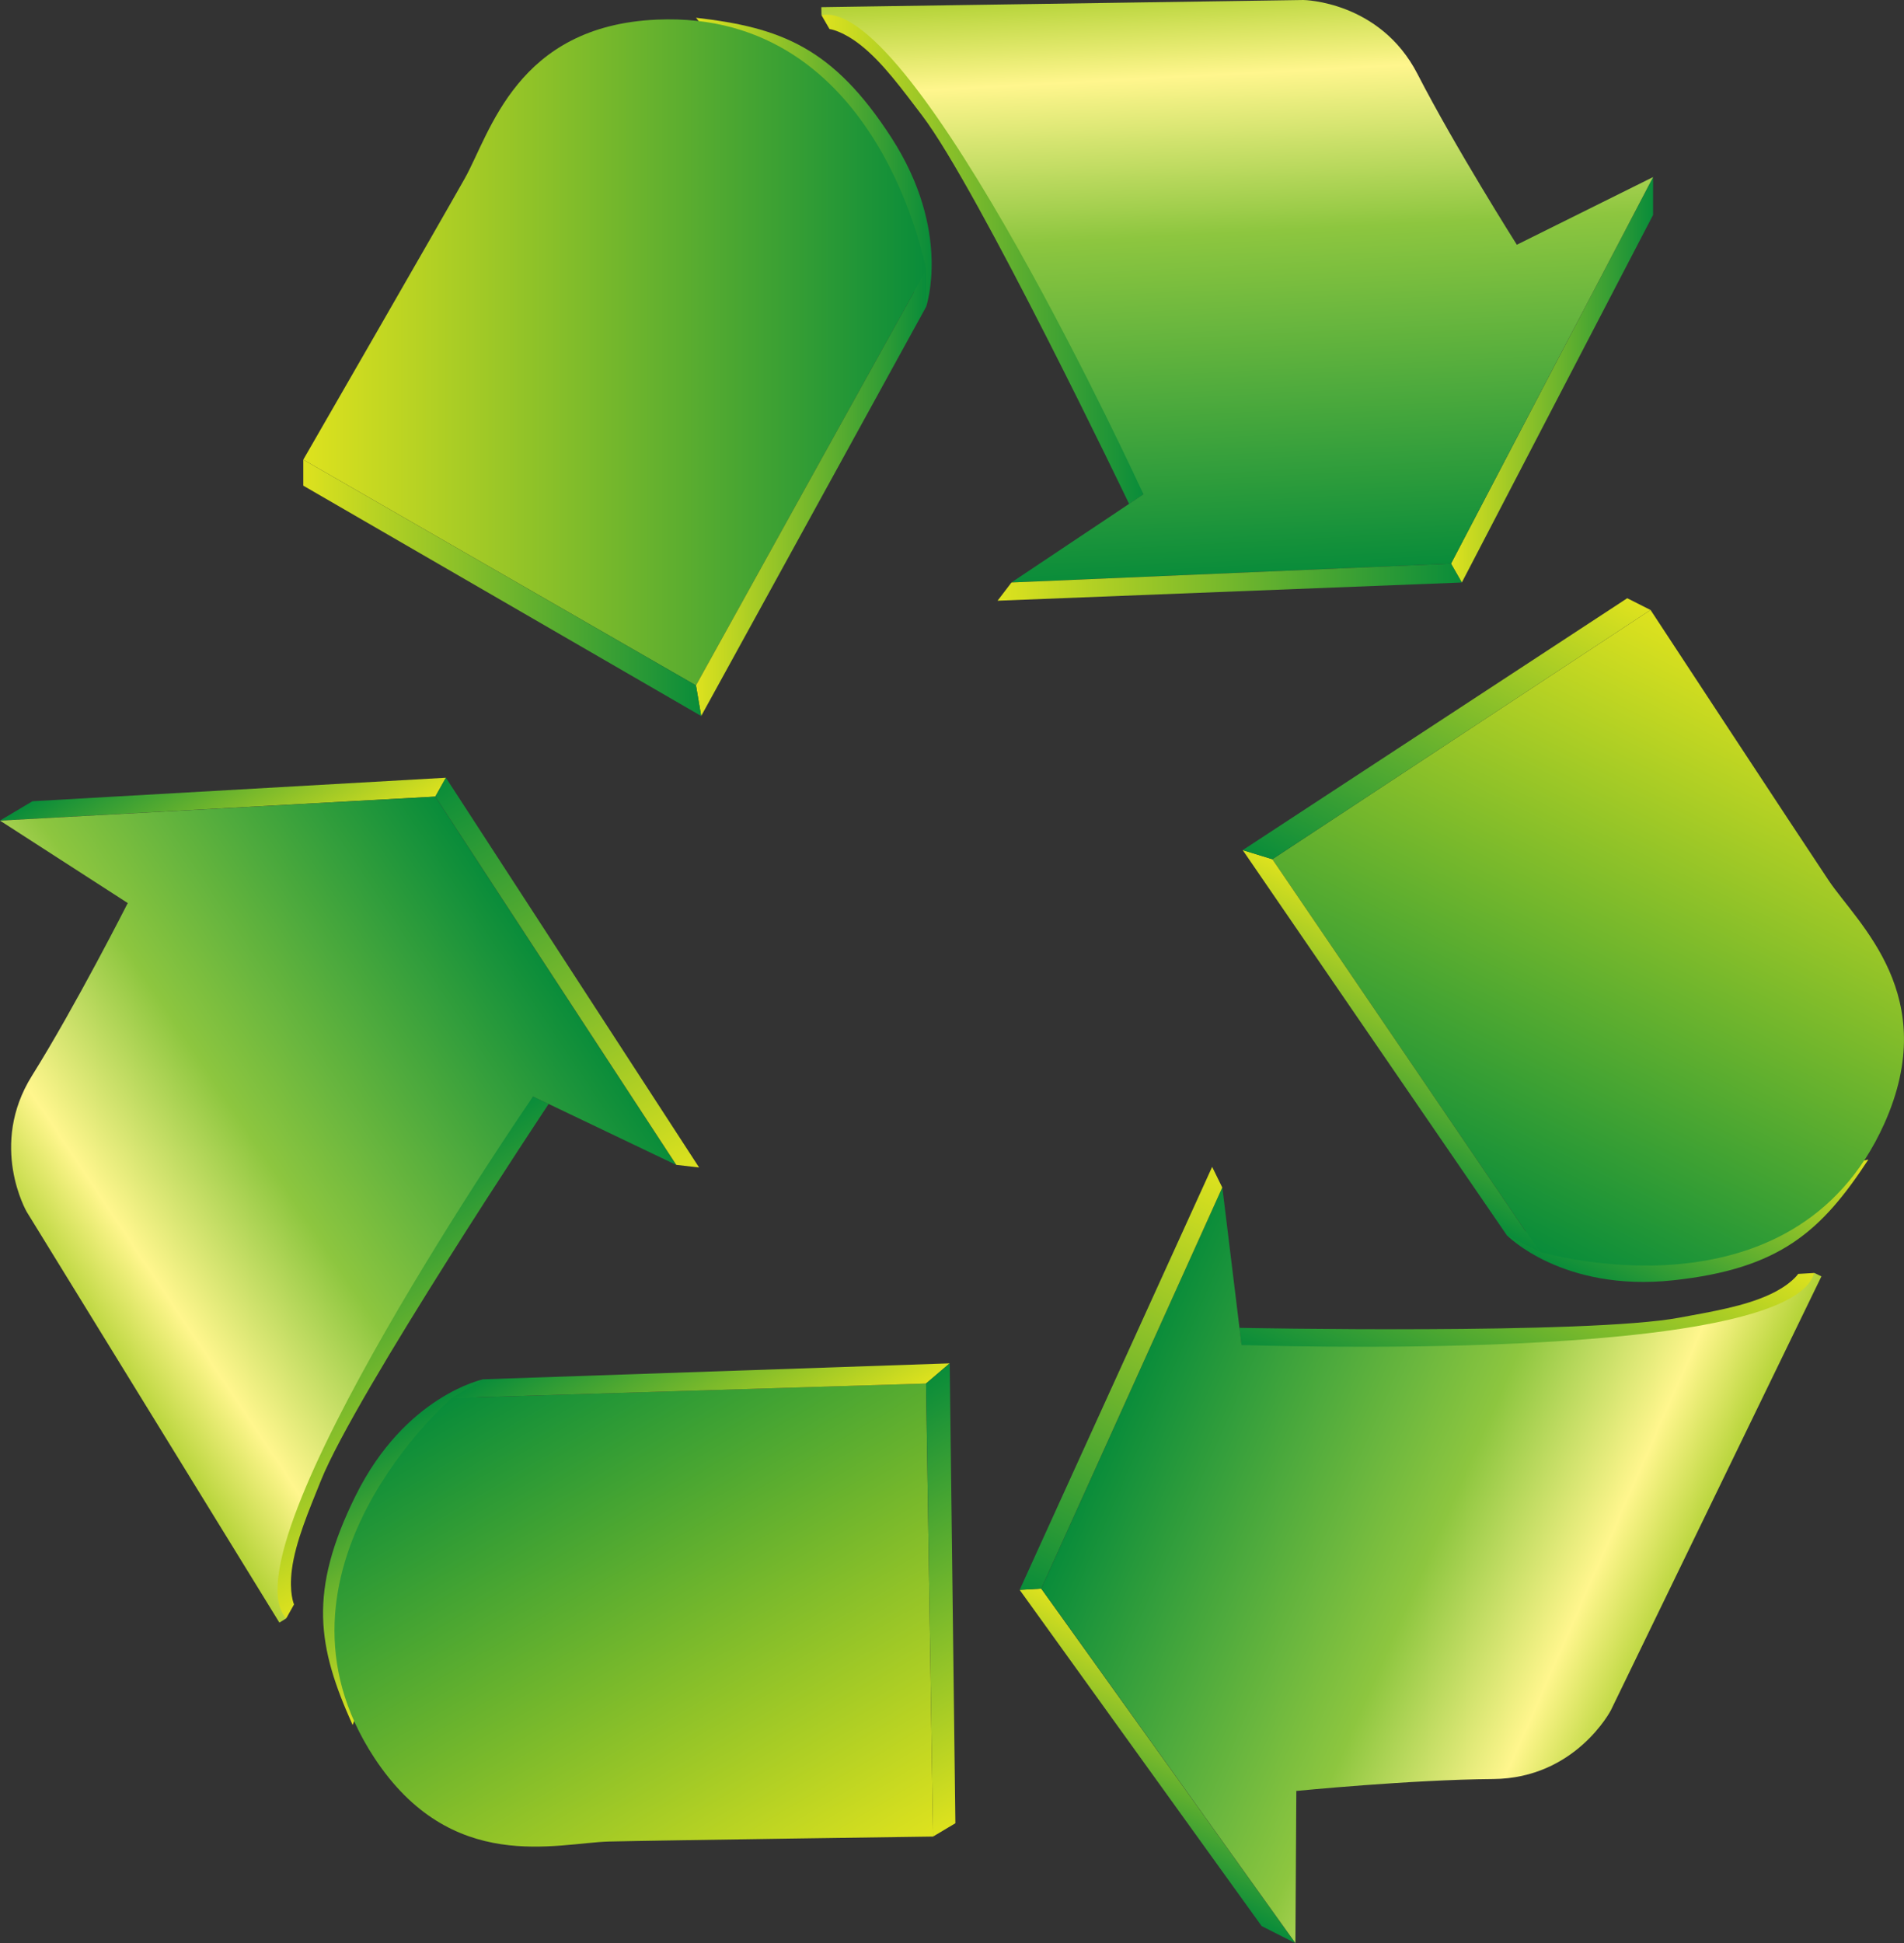 <?xml version="1.0" encoding="UTF-8"?>
<svg id="Layer_2" data-name="Layer 2" xmlns="http://www.w3.org/2000/svg" xmlns:xlink="http://www.w3.org/1999/xlink" viewBox="0 0 244.71 249.62">
  <rect x="0" y="0" width="244.71" height="249.62" fill="#333333" stroke="none"/>
  <defs>
    <style>
      .cls-1 {
        fill: url(#linear-gradient-12);
      }

      .cls-1, .cls-2, .cls-3, .cls-4, .cls-5, .cls-6, .cls-7, .cls-8, .cls-9, .cls-10, .cls-11, .cls-12, .cls-13, .cls-14, .cls-15, .cls-16, .cls-17, .cls-18, .cls-19, .cls-20, .cls-21, .cls-22, .cls-23, .cls-24 {
        stroke-width: 0px;
      }

      .cls-2 {
        fill: url(#linear-gradient-17);
      }

      .cls-3 {
        fill: url(#linear-gradient-19);
      }

      .cls-4 {
        fill: url(#linear-gradient);
      }

      .cls-5 {
        fill: url(#linear-gradient-21);
      }

      .cls-6 {
        fill: url(#linear-gradient-6);
      }

      .cls-7 {
        fill: url(#linear-gradient-15);
      }

      .cls-8 {
        fill: url(#linear-gradient-11);
      }

      .cls-9 {
        fill: url(#linear-gradient-5);
      }

      .cls-10 {
        fill: url(#linear-gradient-13);
      }

      .cls-11 {
        fill: url(#linear-gradient-23);
      }

      .cls-12 {
        fill: url(#linear-gradient-16);
      }

      .cls-13 {
        fill: url(#linear-gradient-22);
      }

      .cls-14 {
        fill: url(#linear-gradient-20);
      }

      .cls-15 {
        fill: url(#linear-gradient-14);
      }

      .cls-16 {
        fill: url(#linear-gradient-2);
      }

      .cls-17 {
        fill: url(#linear-gradient-7);
      }

      .cls-18 {
        fill: url(#linear-gradient-3);
      }

      .cls-19 {
        fill: url(#linear-gradient-9);
      }

      .cls-20 {
        fill: url(#linear-gradient-8);
      }

      .cls-21 {
        fill: url(#linear-gradient-24);
      }

      .cls-22 {
        fill: url(#linear-gradient-18);
      }

      .cls-23 {
        fill: url(#linear-gradient-10);
      }

      .cls-24 {
        fill: url(#linear-gradient-4);
      }
    </style>
    <linearGradient id="linear-gradient" x1="186.49" y1="248.21" x2="212.46" y2="248.21" gradientTransform="translate(0 297) scale(1 -1)" gradientUnits="userSpaceOnUse">
      <stop offset="0" stop-color="#dee21e"/>
      <stop offset="1" stop-color="#098c3a"/>
    </linearGradient>
    <linearGradient id="linear-gradient-2" x1="89.44" y1="276.16" x2="119.74" y2="276.16" xlink:href="#linear-gradient"/>
    <linearGradient id="linear-gradient-3" x1="105.58" y1="264" x2="146.96" y2="264" xlink:href="#linear-gradient"/>
    <linearGradient id="linear-gradient-4" x1="162.24" y1="223.32" x2="158.28" y2="298.85" gradientTransform="translate(0 297) scale(1 -1)" gradientUnits="userSpaceOnUse">
      <stop offset="0" stop-color="#098c3a"/>
      <stop offset=".58" stop-color="#8dc63f"/>
      <stop offset=".85" stop-color="#fff68d"/>
      <stop offset="1" stop-color="#b2d235"/>
    </linearGradient>
    <linearGradient id="linear-gradient-5" x1="38.98" y1="251.74" x2="119.03" y2="251.74" xlink:href="#linear-gradient"/>
    <linearGradient id="linear-gradient-6" x1="128.21" y1="222.21" x2="187.88" y2="222.21" xlink:href="#linear-gradient"/>
    <linearGradient id="linear-gradient-7" x1="89.45" y1="233.66" x2="119.03" y2="233.66" xlink:href="#linear-gradient"/>
    <linearGradient id="linear-gradient-8" x1="38.98" y1="221.49" x2="90.12" y2="221.49" xlink:href="#linear-gradient"/>
    <linearGradient id="linear-gradient-9" x1="-449.76" y1="797.19" x2="-423.78" y2="797.19" gradientTransform="translate(-759.4 257.73) rotate(116.74) scale(1 -1)" xlink:href="#linear-gradient"/>
    <linearGradient id="linear-gradient-10" x1="-546.8" y1="825.15" x2="-516.51" y2="825.15" gradientTransform="translate(-759.4 257.73) rotate(116.74) scale(1 -1)" xlink:href="#linear-gradient"/>
    <linearGradient id="linear-gradient-11" x1="-530.66" y1="812.99" x2="-489.28" y2="812.99" gradientTransform="translate(-759.4 257.73) rotate(116.74) scale(1 -1)" xlink:href="#linear-gradient"/>
    <linearGradient id="linear-gradient-12" x1="-474.01" y1="772.3" x2="-477.97" y2="847.84" gradientTransform="translate(-759.4 257.73) rotate(116.74) scale(1 -1)" xlink:href="#linear-gradient-4"/>
    <linearGradient id="linear-gradient-13" x1="-597.27" y1="800.73" x2="-517.22" y2="800.73" gradientTransform="translate(-759.4 257.73) rotate(116.74) scale(1 -1)" xlink:href="#linear-gradient"/>
    <linearGradient id="linear-gradient-14" x1="-508.03" y1="771.19" x2="-448.37" y2="771.19" gradientTransform="translate(-759.4 257.73) rotate(116.74) scale(1 -1)" xlink:href="#linear-gradient"/>
    <linearGradient id="linear-gradient-15" x1="-546.8" y1="782.65" x2="-517.22" y2="782.65" gradientTransform="translate(-759.4 257.73) rotate(116.74) scale(1 -1)" xlink:href="#linear-gradient"/>
    <linearGradient id="linear-gradient-16" x1="-597.27" y1="770.48" x2="-546.13" y2="770.48" gradientTransform="translate(-759.4 257.73) rotate(116.74) scale(1 -1)" xlink:href="#linear-gradient"/>
    <linearGradient id="linear-gradient-17" x1="-753.96" y1="-237.05" x2="-727.99" y2="-237.05" gradientTransform="translate(-553.7 -412.21) rotate(-120.76) scale(1 -1)" xlink:href="#linear-gradient"/>
    <linearGradient id="linear-gradient-18" x1="-851.01" y1="-209.1" x2="-820.72" y2="-209.1" gradientTransform="translate(-553.7 -412.21) rotate(-120.76) scale(1 -1)" xlink:href="#linear-gradient"/>
    <linearGradient id="linear-gradient-19" x1="-834.87" y1="-221.25" x2="-793.49" y2="-221.25" gradientTransform="translate(-553.7 -412.21) rotate(-120.76) scale(1 -1)" xlink:href="#linear-gradient"/>
    <linearGradient id="linear-gradient-20" x1="-778.22" y1="-261.94" x2="-782.18" y2="-186.41" gradientTransform="translate(-553.7 -412.21) rotate(-120.76) scale(1 -1)" xlink:href="#linear-gradient-4"/>
    <linearGradient id="linear-gradient-21" x1="-901.48" y1="-233.52" x2="-821.43" y2="-233.52" gradientTransform="translate(-553.7 -412.21) rotate(-120.76) scale(1 -1)" xlink:href="#linear-gradient"/>
    <linearGradient id="linear-gradient-22" x1="-812.24" y1="-263.05" x2="-752.58" y2="-263.05" gradientTransform="translate(-553.7 -412.21) rotate(-120.76) scale(1 -1)" xlink:href="#linear-gradient"/>
    <linearGradient id="linear-gradient-23" x1="-851.01" y1="-251.59" x2="-821.43" y2="-251.59" gradientTransform="translate(-553.7 -412.21) rotate(-120.76) scale(1 -1)" xlink:href="#linear-gradient"/>
    <linearGradient id="linear-gradient-24" x1="-901.48" y1="-263.77" x2="-850.34" y2="-263.77" gradientTransform="translate(-553.7 -412.21) rotate(-120.76) scale(1 -1)" xlink:href="#linear-gradient"/>
  </defs>
  <g id="Layer_1-2" data-name="Layer 1">
    <g>
      <g>
        <polygon class="cls-4" points="212.46 22.76 212.46 27.61 187.88 74.83 186.49 72.41 212.46 22.76"/>
        <path class="cls-16" d="M119.03,39.41s3.34-9.66-4.46-21.72c-7.49-11.59-14.2-14.16-25.12-15.41l29.58,37.13Z"/>
        <path class="cls-18" d="M105.58,1.95l1.03,1.78s1.6.18,3.96,2.03c2.87,2.24,5.46,5.83,7.93,9.06,7.24,9.49,26.62,49.92,26.62,49.92l1.85-1.23-17.87-46.69L111.5,1.53l-4.37-.27-1.55.69Z"/>
        <path class="cls-24" d="M105.56.92l61.96-.92s9.84.12,14.67,9.52c4.84,9.42,12.76,21.92,12.76,21.92l17.51-8.69-25.97,49.66-56.49,2.41,16.96-11.32S117.6-.45,105.58,1.95l-.02-1.03Z"/>
        <path class="cls-9" d="M38.98,59.05l50.47,29,29.58-53.34S113.1,1.26,84.42,2.52c-18.04.79-21.41,14.56-24.69,20.41-3.29,5.84-20.75,36.12-20.75,36.12Z"/>
        <polygon class="cls-6" points="187.88 74.83 128.21 77.17 130 74.83 186.49 72.41 187.88 74.83"/>
        <polygon class="cls-17" points="119.03 34.7 119.03 39.41 90.12 91.98 89.45 88.05 119.03 34.7"/>
        <polygon class="cls-20" points="38.98 59.05 38.98 62.39 90.12 91.98 89.45 88.05 38.98 59.05"/>
      </g>
      <g>
        <polygon class="cls-19" points="166.48 249.62 162.15 247.43 131.05 204.24 133.82 204.08 166.48 249.62"/>
        <path class="cls-23" d="M193.66,158.68s7.13,7.33,21.4,5.79c13.73-1.48,19.04-6.31,25.07-15.51l-46.47,9.71Z"/>
        <path class="cls-8" d="M233.16,163.53l-2.05.12s-.88,1.35-3.6,2.62c-3.29,1.55-7.67,2.26-11.66,3-11.73,2.2-56.56,1.31-56.56,1.31l.27,2.21,49.74,5.04,21.57-8.83,2.21-3.78.08-1.7Z"/>
        <path class="cls-1" d="M234.09,163.98l-27.06,55.74s-4.54,8.73-15.1,8.82c-10.59.08-25.32,1.53-25.32,1.53l-.12,19.54-32.66-45.54,23.27-51.53,2.47,20.24s70.33,2.55,73.6-9.26l.93.45Z"/>
        <path class="cls-10" d="M212.13,78.36l-48.6,32.02,34.33,50.42s32.53,9.76,44.31-16.43c7.4-16.46-3.37-25.67-7.12-31.23-3.73-5.57-22.92-34.79-22.92-34.79Z"/>
        <polygon class="cls-15" points="131.05 204.24 155.79 149.9 157.09 152.55 133.82 204.08 131.05 204.24"/>
        <polygon class="cls-7" points="197.86 160.8 193.66 158.68 159.72 109.21 163.53 110.38 197.86 160.8"/>
        <polygon class="cls-12" points="212.13 78.36 209.14 76.85 159.72 109.21 163.53 110.38 212.13 78.36"/>
      </g>
      <g>
        <polygon class="cls-2" points="0 105.41 4.17 102.93 57.31 99.91 55.95 102.33 0 105.41"/>
        <path class="cls-22" d="M62.1,177.19s-10.01,2.07-16.39,14.94c-6.13,12.37-4.9,19.45-.39,29.47l16.77-44.41Z"/>
        <path class="cls-3" d="M36.79,207.9l1-1.79s-.66-1.47-.28-4.45c.46-3.61,2.22-7.68,3.73-11.45,4.45-11.08,29.28-48.4,29.28-48.4l-2.01-.96-30.98,39.24-4.14,22.93,2,3.9,1.39.98Z"/>
        <path class="cls-14" d="M35.91,208.45L3.43,155.67s-4.93-8.52.68-17.48c5.62-8.98,12.31-22.18,12.31-22.18L0,105.42l55.95-3.08,30.96,47.31-18.4-8.79s-39.94,57.95-31.73,67.05l-.88.54Z"/>
        <path class="cls-5" d="M119.92,235.93l-.9-58.2-60.97,1.87s-25.71,22.2-9.95,46.2c9.91,15.09,23.46,10.95,30.16,10.77,6.7-.16,41.65-.64,41.65-.64Z"/>
        <polygon class="cls-13" points="57.31 99.91 89.85 149.98 86.92 149.64 55.95 102.33 57.31 99.91"/>
        <polygon class="cls-11" points="58.05 179.6 62.1 177.19 122.06 175.14 119.02 177.73 58.05 179.6"/>
        <polygon class="cls-21" points="119.92 235.93 122.79 234.22 122.06 175.14 119.02 177.73 119.92 235.93"/>
      </g>
    </g>
  </g>
</svg>